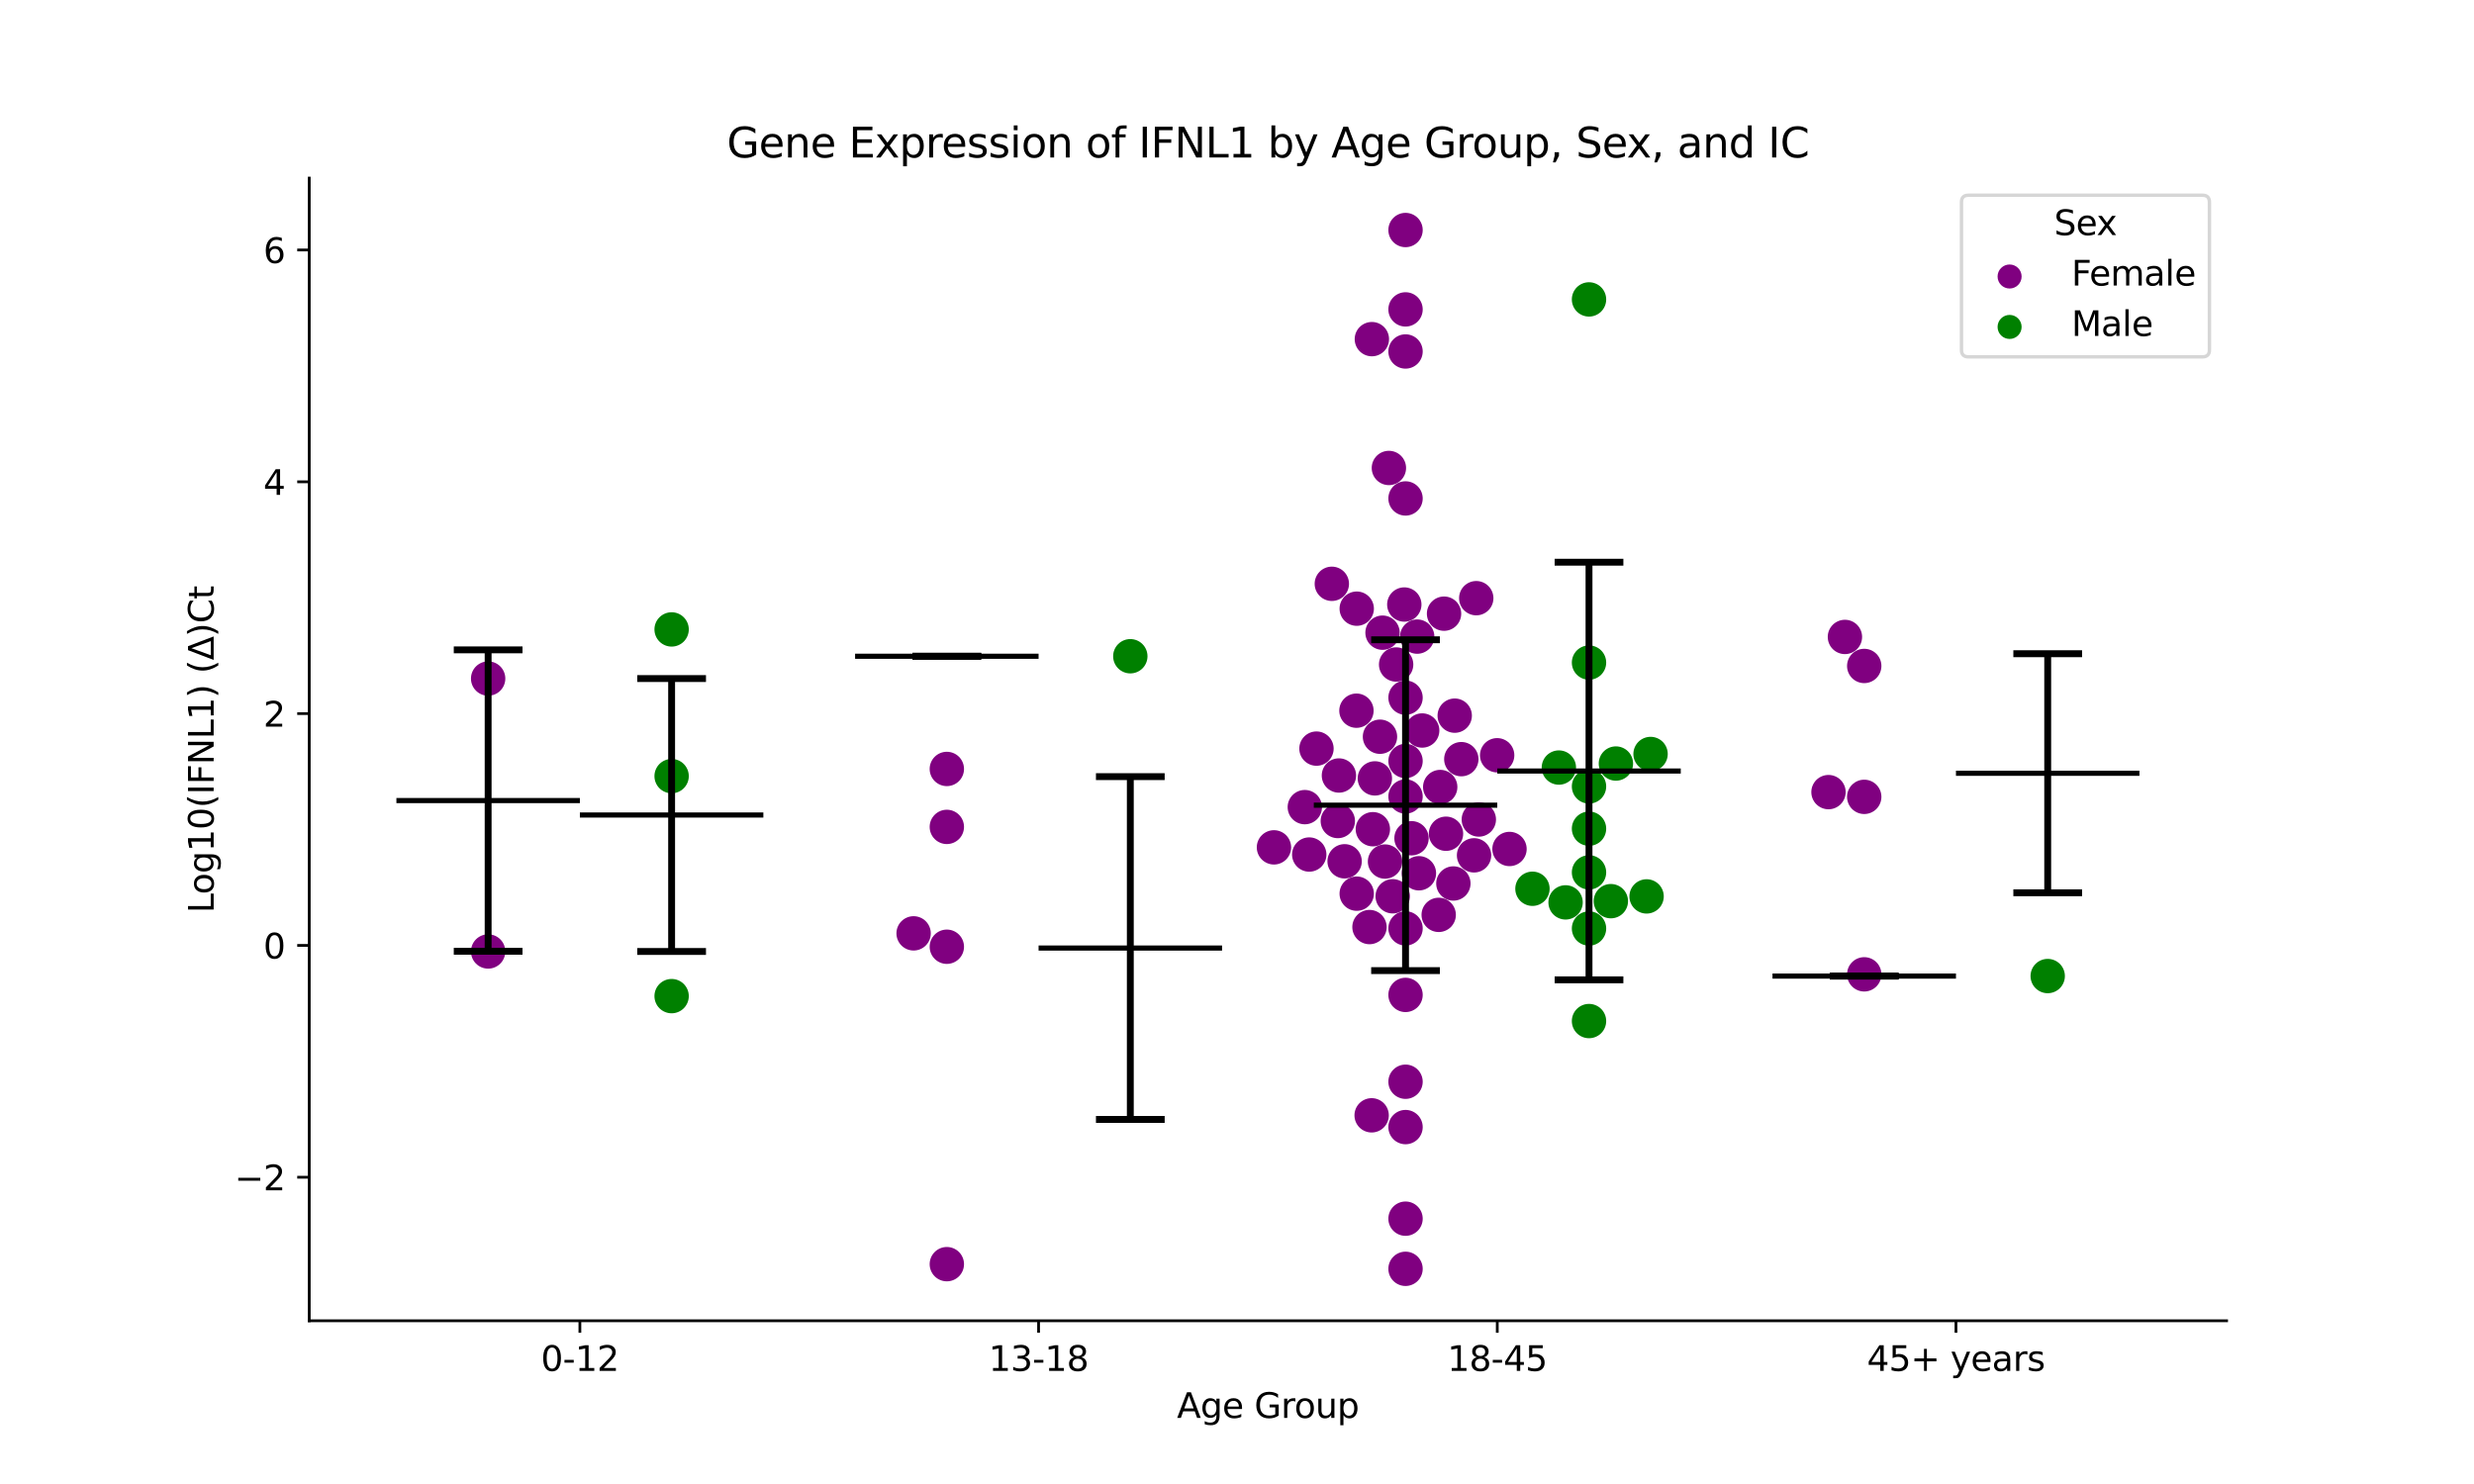 <?xml version="1.0" encoding="utf-8" standalone="no"?>
<!DOCTYPE svg PUBLIC "-//W3C//DTD SVG 1.1//EN"
  "http://www.w3.org/Graphics/SVG/1.1/DTD/svg11.dtd">
<svg xmlns:xlink="http://www.w3.org/1999/xlink" width="720pt" height="432pt" viewBox="0 0 720 432" xmlns="http://www.w3.org/2000/svg" version="1.1">
 <defs>
  <style type="text/css">*{stroke-linejoin: round; stroke-linecap: butt}</style>
 </defs>
 <g id="figure_1">
  <g id="patch_1">
   <path d="M 0 432 
L 720 432 
L 720 0 
L 0 0 
z
" style="fill: #ffffff"/>
  </g>
  <g id="axes_1">
   <g id="patch_2">
    <path d="M 90 384.48 
L 648 384.48 
L 648 51.84 
L 90 51.84 
z
" style="fill: #ffffff"/>
   </g>
   <g id="PathCollection_1">
    <defs>
     <path id="C0_0_29567d4dd5" d="M 0 5 
C 1.326 5 2.598 4.473 3.536 3.536 
C 4.473 2.598 5 1.326 5 -0 
C 5 -1.326 4.473 -2.598 3.536 -3.536 
C 2.598 -4.473 1.326 -5 0 -5 
C -1.326 -5 -2.598 -4.473 -3.536 -3.536 
C -4.473 -2.598 -5 -1.326 -5 0 
C -5 1.326 -4.473 2.598 -3.536 3.536 
C -2.598 4.473 -1.326 5 0 5 
z
"/>
    </defs>
    <g clip-path="url(#p72c7033608)">
     <use xlink:href="#C0_0_29567d4dd5" x="142.062" y="197.53" style="fill: #800080"/>
    </g>
    <g clip-path="url(#p72c7033608)">
     <use xlink:href="#C0_0_29567d4dd5" x="142.062" y="276.979" style="fill: #800080"/>
    </g>
   </g>
   <g id="PathCollection_2">
    <defs>
     <path id="C1_0_51bdeca434" d="M 0 5 
C 1.326 5 2.598 4.473 3.536 3.536 
C 4.473 2.598 5 1.326 5 -0 
C 5 -1.326 4.473 -2.598 3.536 -3.536 
C 2.598 -4.473 1.326 -5 0 -5 
C -1.326 -5 -2.598 -4.473 -3.536 -3.536 
C -4.473 -2.598 -5 -1.326 -5 0 
C -5 1.326 -4.473 2.598 -3.536 3.536 
C -2.598 4.473 -1.326 5 0 5 
z
"/>
    </defs>
    <g clip-path="url(#p72c7033608)">
     <use xlink:href="#C1_0_51bdeca434" x="195.459" y="225.934" style="fill: #008000"/>
    </g>
    <g clip-path="url(#p72c7033608)">
     <use xlink:href="#C1_0_51bdeca434" x="195.459" y="183.229" style="fill: #008000"/>
    </g>
    <g clip-path="url(#p72c7033608)">
     <use xlink:href="#C1_0_51bdeca434" x="195.459" y="289.977" style="fill: #008000"/>
    </g>
   </g>
   <g id="PathCollection_3">
    <defs>
     <path id="C2_0_553e5c7ba0" d="M 0 5 
C 1.326 5 2.598 4.473 3.536 3.536 
C 4.473 2.598 5 1.326 5 -0 
C 5 -1.326 4.473 -2.598 3.536 -3.536 
C 2.598 -4.473 1.326 -5 0 -5 
C -1.326 -5 -2.598 -4.473 -3.536 -3.536 
C -4.473 -2.598 -5 -1.326 -5 0 
C -5 1.326 -4.473 2.598 -3.536 3.536 
C -2.598 4.473 -1.326 5 0 5 
z
"/>
    </defs>
    <g clip-path="url(#p72c7033608)">
     <use xlink:href="#C2_0_553e5c7ba0" x="275.555" y="240.715" style="fill: #800080"/>
    </g>
    <g clip-path="url(#p72c7033608)">
     <use xlink:href="#C2_0_553e5c7ba0" x="275.555" y="368.004" style="fill: #800080"/>
    </g>
    <g clip-path="url(#p72c7033608)">
     <use xlink:href="#C2_0_553e5c7ba0" x="275.555" y="275.601" style="fill: #800080"/>
    </g>
    <g clip-path="url(#p72c7033608)">
     <use xlink:href="#C2_0_553e5c7ba0" x="265.885" y="271.705" style="fill: #800080"/>
    </g>
    <g clip-path="url(#p72c7033608)">
     <use xlink:href="#C2_0_553e5c7ba0" x="275.555" y="223.845" style="fill: #800080"/>
    </g>
   </g>
   <g id="PathCollection_4">
    <defs>
     <path id="mddfa5a70d3" d="M 0 5 
C 1.326 5 2.598 4.473 3.536 3.536 
C 4.473 2.598 5 1.326 5 0 
C 5 -1.326 4.473 -2.598 3.536 -3.536 
C 2.598 -4.473 1.326 -5 0 -5 
C -1.326 -5 -2.598 -4.473 -3.536 -3.536 
C -4.473 -2.598 -5 -1.326 -5 0 
C -5 1.326 -4.473 2.598 -3.536 3.536 
C -2.598 4.473 -1.326 5 0 5 
z
"/>
    </defs>
    <g clip-path="url(#p72c7033608)">
     <use xlink:href="#mddfa5a70d3" x="328.952" y="191.035" style="fill: #008000"/>
    </g>
   </g>
   <g id="PathCollection_5">
    <defs>
     <path id="C3_0_8490e4aefd" d="M 0 5 
C 1.326 5 2.598 4.473 3.536 3.536 
C 4.473 2.598 5 1.326 5 -0 
C 5 -1.326 4.473 -2.598 3.536 -3.536 
C 2.598 -4.473 1.326 -5 0 -5 
C -1.326 -5 -2.598 -4.473 -3.536 -3.536 
C -4.473 -2.598 -5 -1.326 -5 0 
C -5 1.326 -4.473 2.598 -3.536 3.536 
C -2.598 4.473 -1.326 5 0 5 
z
"/>
    </defs>
    <g clip-path="url(#p72c7033608)">
     <use xlink:href="#C3_0_8490e4aefd" x="387.598" y="169.949" style="fill: #800080"/>
    </g>
    <g clip-path="url(#p72c7033608)">
     <use xlink:href="#C3_0_8490e4aefd" x="410.789" y="244.018" style="fill: #800080"/>
    </g>
    <g clip-path="url(#p72c7033608)">
     <use xlink:href="#C3_0_8490e4aefd" x="401.611" y="214.465" style="fill: #800080"/>
    </g>
    <g clip-path="url(#p72c7033608)">
     <use xlink:href="#C3_0_8490e4aefd" x="412.44" y="185.321" style="fill: #800080"/>
    </g>
    <g clip-path="url(#p72c7033608)">
     <use xlink:href="#C3_0_8490e4aefd" x="406.31" y="193.439" style="fill: #800080"/>
    </g>
    <g clip-path="url(#p72c7033608)">
     <use xlink:href="#C3_0_8490e4aefd" x="370.756" y="246.67" style="fill: #800080"/>
    </g>
    <g clip-path="url(#p72c7033608)">
     <use xlink:href="#C3_0_8490e4aefd" x="379.736" y="234.959" style="fill: #800080"/>
    </g>
    <g clip-path="url(#p72c7033608)">
     <use xlink:href="#C3_0_8490e4aefd" x="430.378" y="238.565" style="fill: #800080"/>
    </g>
    <g clip-path="url(#p72c7033608)">
     <use xlink:href="#C3_0_8490e4aefd" x="419.139" y="229.105" style="fill: #800080"/>
    </g>
    <g clip-path="url(#p72c7033608)">
     <use xlink:href="#C3_0_8490e4aefd" x="394.761" y="206.886" style="fill: #800080"/>
    </g>
    <g clip-path="url(#p72c7033608)">
     <use xlink:href="#C3_0_8490e4aefd" x="409.048" y="66.96" style="fill: #800080"/>
    </g>
    <g clip-path="url(#p72c7033608)">
     <use xlink:href="#C3_0_8490e4aefd" x="400.124" y="226.596" style="fill: #800080"/>
    </g>
    <g clip-path="url(#p72c7033608)">
     <use xlink:href="#C3_0_8490e4aefd" x="420.821" y="242.707" style="fill: #800080"/>
    </g>
    <g clip-path="url(#p72c7033608)">
     <use xlink:href="#C3_0_8490e4aefd" x="423.362" y="208.33" style="fill: #800080"/>
    </g>
    <g clip-path="url(#p72c7033608)">
     <use xlink:href="#C3_0_8490e4aefd" x="404.205" y="136.228" style="fill: #800080"/>
    </g>
    <g clip-path="url(#p72c7033608)">
     <use xlink:href="#C3_0_8490e4aefd" x="409.048" y="314.899" style="fill: #800080"/>
    </g>
    <g clip-path="url(#p72c7033608)">
     <use xlink:href="#C3_0_8490e4aefd" x="398.556" y="269.873" style="fill: #800080"/>
    </g>
    <g clip-path="url(#p72c7033608)">
     <use xlink:href="#C3_0_8490e4aefd" x="409.048" y="90.067" style="fill: #800080"/>
    </g>
    <g clip-path="url(#p72c7033608)">
     <use xlink:href="#C3_0_8490e4aefd" x="408.688" y="175.981" style="fill: #800080"/>
    </g>
    <g clip-path="url(#p72c7033608)">
     <use xlink:href="#C3_0_8490e4aefd" x="389.339" y="239.003" style="fill: #800080"/>
    </g>
    <g clip-path="url(#p72c7033608)">
     <use xlink:href="#C3_0_8490e4aefd" x="409.048" y="328.101" style="fill: #800080"/>
    </g>
    <g clip-path="url(#p72c7033608)">
     <use xlink:href="#C3_0_8490e4aefd" x="402.353" y="184.177" style="fill: #800080"/>
    </g>
    <g clip-path="url(#p72c7033608)">
     <use xlink:href="#C3_0_8490e4aefd" x="409.048" y="203.094" style="fill: #800080"/>
    </g>
    <g clip-path="url(#p72c7033608)">
     <use xlink:href="#C3_0_8490e4aefd" x="429.628" y="174.133" style="fill: #800080"/>
    </g>
    <g clip-path="url(#p72c7033608)">
     <use xlink:href="#C3_0_8490e4aefd" x="409.048" y="102.317" style="fill: #800080"/>
    </g>
    <g clip-path="url(#p72c7033608)">
     <use xlink:href="#C3_0_8490e4aefd" x="409.048" y="369.36" style="fill: #800080"/>
    </g>
    <g clip-path="url(#p72c7033608)">
     <use xlink:href="#C3_0_8490e4aefd" x="420.256" y="178.642" style="fill: #800080"/>
    </g>
    <g clip-path="url(#p72c7033608)">
     <use xlink:href="#C3_0_8490e4aefd" x="409.048" y="354.763" style="fill: #800080"/>
    </g>
    <g clip-path="url(#p72c7033608)">
     <use xlink:href="#C3_0_8490e4aefd" x="399.249" y="98.725" style="fill: #800080"/>
    </g>
    <g clip-path="url(#p72c7033608)">
     <use xlink:href="#C3_0_8490e4aefd" x="435.712" y="219.86" style="fill: #800080"/>
    </g>
    <g clip-path="url(#p72c7033608)">
     <use xlink:href="#C3_0_8490e4aefd" x="409.048" y="221.524" style="fill: #800080"/>
    </g>
    <g clip-path="url(#p72c7033608)">
     <use xlink:href="#C3_0_8490e4aefd" x="405.31" y="260.912" style="fill: #800080"/>
    </g>
    <g clip-path="url(#p72c7033608)">
     <use xlink:href="#C3_0_8490e4aefd" x="381.024" y="248.76" style="fill: #800080"/>
    </g>
    <g clip-path="url(#p72c7033608)">
     <use xlink:href="#C3_0_8490e4aefd" x="425.28" y="220.993" style="fill: #800080"/>
    </g>
    <g clip-path="url(#p72c7033608)">
     <use xlink:href="#C3_0_8490e4aefd" x="394.845" y="177.186" style="fill: #800080"/>
    </g>
    <g clip-path="url(#p72c7033608)">
     <use xlink:href="#C3_0_8490e4aefd" x="422.97" y="257.187" style="fill: #800080"/>
    </g>
    <g clip-path="url(#p72c7033608)">
     <use xlink:href="#C3_0_8490e4aefd" x="399.537" y="241.387" style="fill: #800080"/>
    </g>
    <g clip-path="url(#p72c7033608)">
     <use xlink:href="#C3_0_8490e4aefd" x="409.048" y="145.101" style="fill: #800080"/>
    </g>
    <g clip-path="url(#p72c7033608)">
     <use xlink:href="#C3_0_8490e4aefd" x="383.129" y="217.924" style="fill: #800080"/>
    </g>
    <g clip-path="url(#p72c7033608)">
     <use xlink:href="#C3_0_8490e4aefd" x="409.048" y="270.257" style="fill: #800080"/>
    </g>
    <g clip-path="url(#p72c7033608)">
     <use xlink:href="#C3_0_8490e4aefd" x="409.048" y="289.623" style="fill: #800080"/>
    </g>
    <g clip-path="url(#p72c7033608)">
     <use xlink:href="#C3_0_8490e4aefd" x="394.841" y="260.149" style="fill: #800080"/>
    </g>
    <g clip-path="url(#p72c7033608)">
     <use xlink:href="#C3_0_8490e4aefd" x="409.048" y="231.866" style="fill: #800080"/>
    </g>
    <g clip-path="url(#p72c7033608)">
     <use xlink:href="#C3_0_8490e4aefd" x="439.306" y="247.142" style="fill: #800080"/>
    </g>
    <g clip-path="url(#p72c7033608)">
     <use xlink:href="#C3_0_8490e4aefd" x="413.894" y="212.653" style="fill: #800080"/>
    </g>
    <g clip-path="url(#p72c7033608)">
     <use xlink:href="#C3_0_8490e4aefd" x="389.662" y="225.753" style="fill: #800080"/>
    </g>
    <g clip-path="url(#p72c7033608)">
     <use xlink:href="#C3_0_8490e4aefd" x="403.075" y="250.802" style="fill: #800080"/>
    </g>
    <g clip-path="url(#p72c7033608)">
     <use xlink:href="#C3_0_8490e4aefd" x="399.183" y="324.676" style="fill: #800080"/>
    </g>
    <g clip-path="url(#p72c7033608)">
     <use xlink:href="#C3_0_8490e4aefd" x="391.318" y="250.728" style="fill: #800080"/>
    </g>
    <g clip-path="url(#p72c7033608)">
     <use xlink:href="#C3_0_8490e4aefd" x="428.987" y="248.992" style="fill: #800080"/>
    </g>
    <g clip-path="url(#p72c7033608)">
     <use xlink:href="#C3_0_8490e4aefd" x="412.945" y="254.212" style="fill: #800080"/>
    </g>
    <g clip-path="url(#p72c7033608)">
     <use xlink:href="#C3_0_8490e4aefd" x="418.701" y="266.323" style="fill: #800080"/>
    </g>
   </g>
   <g id="PathCollection_6">
    <defs>
     <path id="C4_0_1b82e4ac71" d="M 0 5 
C 1.326 5 2.598 4.473 3.536 3.536 
C 4.473 2.598 5 1.326 5 -0 
C 5 -1.326 4.473 -2.598 3.536 -3.536 
C 2.598 -4.473 1.326 -5 0 -5 
C -1.326 -5 -2.598 -4.473 -3.536 -3.536 
C -4.473 -2.598 -5 -1.326 -5 0 
C -5 1.326 -4.473 2.598 -3.536 3.536 
C -2.598 4.473 -1.326 5 0 5 
z
"/>
    </defs>
    <g clip-path="url(#p72c7033608)">
     <use xlink:href="#C4_0_1b82e4ac71" x="462.445" y="87.161" style="fill: #008000"/>
    </g>
    <g clip-path="url(#p72c7033608)">
     <use xlink:href="#C4_0_1b82e4ac71" x="462.445" y="192.88" style="fill: #008000"/>
    </g>
    <g clip-path="url(#p72c7033608)">
     <use xlink:href="#C4_0_1b82e4ac71" x="455.623" y="262.688" style="fill: #008000"/>
    </g>
    <g clip-path="url(#p72c7033608)">
     <use xlink:href="#C4_0_1b82e4ac71" x="480.359" y="219.488" style="fill: #008000"/>
    </g>
    <g clip-path="url(#p72c7033608)">
     <use xlink:href="#C4_0_1b82e4ac71" x="462.445" y="228.935" style="fill: #008000"/>
    </g>
    <g clip-path="url(#p72c7033608)">
     <use xlink:href="#C4_0_1b82e4ac71" x="462.445" y="253.95" style="fill: #008000"/>
    </g>
    <g clip-path="url(#p72c7033608)">
     <use xlink:href="#C4_0_1b82e4ac71" x="462.445" y="270.29" style="fill: #008000"/>
    </g>
    <g clip-path="url(#p72c7033608)">
     <use xlink:href="#C4_0_1b82e4ac71" x="468.804" y="262.333" style="fill: #008000"/>
    </g>
    <g clip-path="url(#p72c7033608)">
     <use xlink:href="#C4_0_1b82e4ac71" x="453.673" y="223.439" style="fill: #008000"/>
    </g>
    <g clip-path="url(#p72c7033608)">
     <use xlink:href="#C4_0_1b82e4ac71" x="462.445" y="241.233" style="fill: #008000"/>
    </g>
    <g clip-path="url(#p72c7033608)">
     <use xlink:href="#C4_0_1b82e4ac71" x="470.274" y="222.271" style="fill: #008000"/>
    </g>
    <g clip-path="url(#p72c7033608)">
     <use xlink:href="#C4_0_1b82e4ac71" x="462.445" y="297.236" style="fill: #008000"/>
    </g>
    <g clip-path="url(#p72c7033608)">
     <use xlink:href="#C4_0_1b82e4ac71" x="445.985" y="258.722" style="fill: #008000"/>
    </g>
    <g clip-path="url(#p72c7033608)">
     <use xlink:href="#C4_0_1b82e4ac71" x="479.203" y="260.949" style="fill: #008000"/>
    </g>
   </g>
   <g id="PathCollection_7">
    <defs>
     <path id="C5_0_c8e9adc7b3" d="M 0 5 
C 1.326 5 2.598 4.473 3.536 3.536 
C 4.473 2.598 5 1.326 5 -0 
C 5 -1.326 4.473 -2.598 3.536 -3.536 
C 2.598 -4.473 1.326 -5 0 -5 
C -1.326 -5 -2.598 -4.473 -3.536 -3.536 
C -4.473 -2.598 -5 -1.326 -5 0 
C -5 1.326 -4.473 2.598 -3.536 3.536 
C -2.598 4.473 -1.326 5 0 5 
z
"/>
    </defs>
    <g clip-path="url(#p72c7033608)">
     <use xlink:href="#C5_0_c8e9adc7b3" x="542.541" y="193.865" style="fill: #800080"/>
    </g>
    <g clip-path="url(#p72c7033608)">
     <use xlink:href="#C5_0_c8e9adc7b3" x="542.541" y="283.634" style="fill: #800080"/>
    </g>
    <g clip-path="url(#p72c7033608)">
     <use xlink:href="#C5_0_c8e9adc7b3" x="536.922" y="185.417" style="fill: #800080"/>
    </g>
    <g clip-path="url(#p72c7033608)">
     <use xlink:href="#C5_0_c8e9adc7b3" x="542.541" y="231.969" style="fill: #800080"/>
    </g>
    <g clip-path="url(#p72c7033608)">
     <use xlink:href="#C5_0_c8e9adc7b3" x="532.141" y="230.588" style="fill: #800080"/>
    </g>
   </g>
   <g id="PathCollection_8">
    <g clip-path="url(#p72c7033608)">
     <use xlink:href="#mddfa5a70d3" x="595.938" y="284.134" style="fill: #008000"/>
    </g>
   </g>
   <g id="PathCollection_9"/>
   <g id="PathCollection_10"/>
   <g id="matplotlib.axis_1">
    <g id="xtick_1">
     <g id="line2d_1">
      <defs>
       <path id="m39a29fb390" d="M 0 0 
L 0 3.5 
" style="stroke: #000000; stroke-width: 0.8"/>
      </defs>
      <g>
       <use xlink:href="#m39a29fb390" x="168.761" y="384.48" style="stroke: #000000; stroke-width: 0.8"/>
      </g>
     </g>
     <g id="text_1">
      <!-- 0-12 -->
      <g transform="translate(157.413 399.078) scale(0.1 -0.1)">
       <defs>
        <path id="DejaVuSans-30" d="M 2034 4250 
Q 1547 4250 1301 3770 
Q 1056 3291 1056 2328 
Q 1056 1369 1301 889 
Q 1547 409 2034 409 
Q 2525 409 2770 889 
Q 3016 1369 3016 2328 
Q 3016 3291 2770 3770 
Q 2525 4250 2034 4250 
z
M 2034 4750 
Q 2819 4750 3233 4129 
Q 3647 3509 3647 2328 
Q 3647 1150 3233 529 
Q 2819 -91 2034 -91 
Q 1250 -91 836 529 
Q 422 1150 422 2328 
Q 422 3509 836 4129 
Q 1250 4750 2034 4750 
z
" transform="scale(0.016)"/>
        <path id="DejaVuSans-2d" d="M 313 2009 
L 1997 2009 
L 1997 1497 
L 313 1497 
L 313 2009 
z
" transform="scale(0.016)"/>
        <path id="DejaVuSans-31" d="M 794 531 
L 1825 531 
L 1825 4091 
L 703 3866 
L 703 4441 
L 1819 4666 
L 2450 4666 
L 2450 531 
L 3481 531 
L 3481 0 
L 794 0 
L 794 531 
z
" transform="scale(0.016)"/>
        <path id="DejaVuSans-32" d="M 1228 531 
L 3431 531 
L 3431 0 
L 469 0 
L 469 531 
Q 828 903 1448 1529 
Q 2069 2156 2228 2338 
Q 2531 2678 2651 2914 
Q 2772 3150 2772 3378 
Q 2772 3750 2511 3984 
Q 2250 4219 1831 4219 
Q 1534 4219 1204 4116 
Q 875 4013 500 3803 
L 500 4441 
Q 881 4594 1212 4672 
Q 1544 4750 1819 4750 
Q 2544 4750 2975 4387 
Q 3406 4025 3406 3419 
Q 3406 3131 3298 2873 
Q 3191 2616 2906 2266 
Q 2828 2175 2409 1742 
Q 1991 1309 1228 531 
z
" transform="scale(0.016)"/>
       </defs>
       <use xlink:href="#DejaVuSans-30"/>
       <use xlink:href="#DejaVuSans-2d" x="63.623"/>
       <use xlink:href="#DejaVuSans-31" x="99.707"/>
       <use xlink:href="#DejaVuSans-32" x="163.33"/>
      </g>
     </g>
    </g>
    <g id="xtick_2">
     <g id="line2d_2">
      <g>
       <use xlink:href="#m39a29fb390" x="302.254" y="384.48" style="stroke: #000000; stroke-width: 0.8"/>
      </g>
     </g>
     <g id="text_2">
      <!-- 13-18 -->
      <g transform="translate(287.725 399.078) scale(0.1 -0.1)">
       <defs>
        <path id="DejaVuSans-33" d="M 2597 2516 
Q 3050 2419 3304 2112 
Q 3559 1806 3559 1356 
Q 3559 666 3084 287 
Q 2609 -91 1734 -91 
Q 1441 -91 1130 -33 
Q 819 25 488 141 
L 488 750 
Q 750 597 1062 519 
Q 1375 441 1716 441 
Q 2309 441 2620 675 
Q 2931 909 2931 1356 
Q 2931 1769 2642 2001 
Q 2353 2234 1838 2234 
L 1294 2234 
L 1294 2753 
L 1863 2753 
Q 2328 2753 2575 2939 
Q 2822 3125 2822 3475 
Q 2822 3834 2567 4026 
Q 2313 4219 1838 4219 
Q 1578 4219 1281 4162 
Q 984 4106 628 3988 
L 628 4550 
Q 988 4650 1302 4700 
Q 1616 4750 1894 4750 
Q 2613 4750 3031 4423 
Q 3450 4097 3450 3541 
Q 3450 3153 3228 2886 
Q 3006 2619 2597 2516 
z
" transform="scale(0.016)"/>
        <path id="DejaVuSans-38" d="M 2034 2216 
Q 1584 2216 1326 1975 
Q 1069 1734 1069 1313 
Q 1069 891 1326 650 
Q 1584 409 2034 409 
Q 2484 409 2743 651 
Q 3003 894 3003 1313 
Q 3003 1734 2745 1975 
Q 2488 2216 2034 2216 
z
M 1403 2484 
Q 997 2584 770 2862 
Q 544 3141 544 3541 
Q 544 4100 942 4425 
Q 1341 4750 2034 4750 
Q 2731 4750 3128 4425 
Q 3525 4100 3525 3541 
Q 3525 3141 3298 2862 
Q 3072 2584 2669 2484 
Q 3125 2378 3379 2068 
Q 3634 1759 3634 1313 
Q 3634 634 3220 271 
Q 2806 -91 2034 -91 
Q 1263 -91 848 271 
Q 434 634 434 1313 
Q 434 1759 690 2068 
Q 947 2378 1403 2484 
z
M 1172 3481 
Q 1172 3119 1398 2916 
Q 1625 2713 2034 2713 
Q 2441 2713 2670 2916 
Q 2900 3119 2900 3481 
Q 2900 3844 2670 4047 
Q 2441 4250 2034 4250 
Q 1625 4250 1398 4047 
Q 1172 3844 1172 3481 
z
" transform="scale(0.016)"/>
       </defs>
       <use xlink:href="#DejaVuSans-31"/>
       <use xlink:href="#DejaVuSans-33" x="63.623"/>
       <use xlink:href="#DejaVuSans-2d" x="127.246"/>
       <use xlink:href="#DejaVuSans-31" x="163.33"/>
       <use xlink:href="#DejaVuSans-38" x="226.953"/>
      </g>
     </g>
    </g>
    <g id="xtick_3">
     <g id="line2d_3">
      <g>
       <use xlink:href="#m39a29fb390" x="435.746" y="384.48" style="stroke: #000000; stroke-width: 0.8"/>
      </g>
     </g>
     <g id="text_3">
      <!-- 18-45 -->
      <g transform="translate(421.218 399.078) scale(0.1 -0.1)">
       <defs>
        <path id="DejaVuSans-34" d="M 2419 4116 
L 825 1625 
L 2419 1625 
L 2419 4116 
z
M 2253 4666 
L 3047 4666 
L 3047 1625 
L 3713 1625 
L 3713 1100 
L 3047 1100 
L 3047 0 
L 2419 0 
L 2419 1100 
L 313 1100 
L 313 1709 
L 2253 4666 
z
" transform="scale(0.016)"/>
        <path id="DejaVuSans-35" d="M 691 4666 
L 3169 4666 
L 3169 4134 
L 1269 4134 
L 1269 2991 
Q 1406 3038 1543 3061 
Q 1681 3084 1819 3084 
Q 2600 3084 3056 2656 
Q 3513 2228 3513 1497 
Q 3513 744 3044 326 
Q 2575 -91 1722 -91 
Q 1428 -91 1123 -41 
Q 819 9 494 109 
L 494 744 
Q 775 591 1075 516 
Q 1375 441 1709 441 
Q 2250 441 2565 725 
Q 2881 1009 2881 1497 
Q 2881 1984 2565 2268 
Q 2250 2553 1709 2553 
Q 1456 2553 1204 2497 
Q 953 2441 691 2322 
L 691 4666 
z
" transform="scale(0.016)"/>
       </defs>
       <use xlink:href="#DejaVuSans-31"/>
       <use xlink:href="#DejaVuSans-38" x="63.623"/>
       <use xlink:href="#DejaVuSans-2d" x="127.246"/>
       <use xlink:href="#DejaVuSans-34" x="163.33"/>
       <use xlink:href="#DejaVuSans-35" x="226.953"/>
      </g>
     </g>
    </g>
    <g id="xtick_4">
     <g id="line2d_4">
      <g>
       <use xlink:href="#m39a29fb390" x="569.239" y="384.48" style="stroke: #000000; stroke-width: 0.8"/>
      </g>
     </g>
     <g id="text_4">
      <!-- 45+ years -->
      <g transform="translate(543.338 399.078) scale(0.1 -0.1)">
       <defs>
        <path id="DejaVuSans-2b" d="M 2944 4013 
L 2944 2272 
L 4684 2272 
L 4684 1741 
L 2944 1741 
L 2944 0 
L 2419 0 
L 2419 1741 
L 678 1741 
L 678 2272 
L 2419 2272 
L 2419 4013 
L 2944 4013 
z
" transform="scale(0.016)"/>
        <path id="DejaVuSans-20" transform="scale(0.016)"/>
        <path id="DejaVuSans-79" d="M 2059 -325 
Q 1816 -950 1584 -1140 
Q 1353 -1331 966 -1331 
L 506 -1331 
L 506 -850 
L 844 -850 
Q 1081 -850 1212 -737 
Q 1344 -625 1503 -206 
L 1606 56 
L 191 3500 
L 800 3500 
L 1894 763 
L 2988 3500 
L 3597 3500 
L 2059 -325 
z
" transform="scale(0.016)"/>
        <path id="DejaVuSans-65" d="M 3597 1894 
L 3597 1613 
L 953 1613 
Q 991 1019 1311 708 
Q 1631 397 2203 397 
Q 2534 397 2845 478 
Q 3156 559 3463 722 
L 3463 178 
Q 3153 47 2828 -22 
Q 2503 -91 2169 -91 
Q 1331 -91 842 396 
Q 353 884 353 1716 
Q 353 2575 817 3079 
Q 1281 3584 2069 3584 
Q 2775 3584 3186 3129 
Q 3597 2675 3597 1894 
z
M 3022 2063 
Q 3016 2534 2758 2815 
Q 2500 3097 2075 3097 
Q 1594 3097 1305 2825 
Q 1016 2553 972 2059 
L 3022 2063 
z
" transform="scale(0.016)"/>
        <path id="DejaVuSans-61" d="M 2194 1759 
Q 1497 1759 1228 1600 
Q 959 1441 959 1056 
Q 959 750 1161 570 
Q 1363 391 1709 391 
Q 2188 391 2477 730 
Q 2766 1069 2766 1631 
L 2766 1759 
L 2194 1759 
z
M 3341 1997 
L 3341 0 
L 2766 0 
L 2766 531 
Q 2569 213 2275 61 
Q 1981 -91 1556 -91 
Q 1019 -91 701 211 
Q 384 513 384 1019 
Q 384 1609 779 1909 
Q 1175 2209 1959 2209 
L 2766 2209 
L 2766 2266 
Q 2766 2663 2505 2880 
Q 2244 3097 1772 3097 
Q 1472 3097 1187 3025 
Q 903 2953 641 2809 
L 641 3341 
Q 956 3463 1253 3523 
Q 1550 3584 1831 3584 
Q 2591 3584 2966 3190 
Q 3341 2797 3341 1997 
z
" transform="scale(0.016)"/>
        <path id="DejaVuSans-72" d="M 2631 2963 
Q 2534 3019 2420 3045 
Q 2306 3072 2169 3072 
Q 1681 3072 1420 2755 
Q 1159 2438 1159 1844 
L 1159 0 
L 581 0 
L 581 3500 
L 1159 3500 
L 1159 2956 
Q 1341 3275 1631 3429 
Q 1922 3584 2338 3584 
Q 2397 3584 2469 3576 
Q 2541 3569 2628 3553 
L 2631 2963 
z
" transform="scale(0.016)"/>
        <path id="DejaVuSans-73" d="M 2834 3397 
L 2834 2853 
Q 2591 2978 2328 3040 
Q 2066 3103 1784 3103 
Q 1356 3103 1142 2972 
Q 928 2841 928 2578 
Q 928 2378 1081 2264 
Q 1234 2150 1697 2047 
L 1894 2003 
Q 2506 1872 2764 1633 
Q 3022 1394 3022 966 
Q 3022 478 2636 193 
Q 2250 -91 1575 -91 
Q 1294 -91 989 -36 
Q 684 19 347 128 
L 347 722 
Q 666 556 975 473 
Q 1284 391 1588 391 
Q 1994 391 2212 530 
Q 2431 669 2431 922 
Q 2431 1156 2273 1281 
Q 2116 1406 1581 1522 
L 1381 1569 
Q 847 1681 609 1914 
Q 372 2147 372 2553 
Q 372 3047 722 3315 
Q 1072 3584 1716 3584 
Q 2034 3584 2315 3537 
Q 2597 3491 2834 3397 
z
" transform="scale(0.016)"/>
       </defs>
       <use xlink:href="#DejaVuSans-34"/>
       <use xlink:href="#DejaVuSans-35" x="63.623"/>
       <use xlink:href="#DejaVuSans-2b" x="127.246"/>
       <use xlink:href="#DejaVuSans-20" x="211.035"/>
       <use xlink:href="#DejaVuSans-79" x="242.822"/>
       <use xlink:href="#DejaVuSans-65" x="302.002"/>
       <use xlink:href="#DejaVuSans-61" x="363.525"/>
       <use xlink:href="#DejaVuSans-72" x="424.805"/>
       <use xlink:href="#DejaVuSans-73" x="465.918"/>
      </g>
     </g>
    </g>
    <g id="text_5">
     <!-- Age Group -->
     <g transform="translate(342.52 412.757) scale(0.1 -0.1)">
      <defs>
       <path id="DejaVuSans-41" d="M 2188 4044 
L 1331 1722 
L 3047 1722 
L 2188 4044 
z
M 1831 4666 
L 2547 4666 
L 4325 0 
L 3669 0 
L 3244 1197 
L 1141 1197 
L 716 0 
L 50 0 
L 1831 4666 
z
" transform="scale(0.016)"/>
       <path id="DejaVuSans-67" d="M 2906 1791 
Q 2906 2416 2648 2759 
Q 2391 3103 1925 3103 
Q 1463 3103 1205 2759 
Q 947 2416 947 1791 
Q 947 1169 1205 825 
Q 1463 481 1925 481 
Q 2391 481 2648 825 
Q 2906 1169 2906 1791 
z
M 3481 434 
Q 3481 -459 3084 -895 
Q 2688 -1331 1869 -1331 
Q 1566 -1331 1297 -1286 
Q 1028 -1241 775 -1147 
L 775 -588 
Q 1028 -725 1275 -790 
Q 1522 -856 1778 -856 
Q 2344 -856 2625 -561 
Q 2906 -266 2906 331 
L 2906 616 
Q 2728 306 2450 153 
Q 2172 0 1784 0 
Q 1141 0 747 490 
Q 353 981 353 1791 
Q 353 2603 747 3093 
Q 1141 3584 1784 3584 
Q 2172 3584 2450 3431 
Q 2728 3278 2906 2969 
L 2906 3500 
L 3481 3500 
L 3481 434 
z
" transform="scale(0.016)"/>
       <path id="DejaVuSans-47" d="M 3809 666 
L 3809 1919 
L 2778 1919 
L 2778 2438 
L 4434 2438 
L 4434 434 
Q 4069 175 3628 42 
Q 3188 -91 2688 -91 
Q 1594 -91 976 548 
Q 359 1188 359 2328 
Q 359 3472 976 4111 
Q 1594 4750 2688 4750 
Q 3144 4750 3555 4637 
Q 3966 4525 4313 4306 
L 4313 3634 
Q 3963 3931 3569 4081 
Q 3175 4231 2741 4231 
Q 1884 4231 1454 3753 
Q 1025 3275 1025 2328 
Q 1025 1384 1454 906 
Q 1884 428 2741 428 
Q 3075 428 3337 486 
Q 3600 544 3809 666 
z
" transform="scale(0.016)"/>
       <path id="DejaVuSans-6f" d="M 1959 3097 
Q 1497 3097 1228 2736 
Q 959 2375 959 1747 
Q 959 1119 1226 758 
Q 1494 397 1959 397 
Q 2419 397 2687 759 
Q 2956 1122 2956 1747 
Q 2956 2369 2687 2733 
Q 2419 3097 1959 3097 
z
M 1959 3584 
Q 2709 3584 3137 3096 
Q 3566 2609 3566 1747 
Q 3566 888 3137 398 
Q 2709 -91 1959 -91 
Q 1206 -91 779 398 
Q 353 888 353 1747 
Q 353 2609 779 3096 
Q 1206 3584 1959 3584 
z
" transform="scale(0.016)"/>
       <path id="DejaVuSans-75" d="M 544 1381 
L 544 3500 
L 1119 3500 
L 1119 1403 
Q 1119 906 1312 657 
Q 1506 409 1894 409 
Q 2359 409 2629 706 
Q 2900 1003 2900 1516 
L 2900 3500 
L 3475 3500 
L 3475 0 
L 2900 0 
L 2900 538 
Q 2691 219 2414 64 
Q 2138 -91 1772 -91 
Q 1169 -91 856 284 
Q 544 659 544 1381 
z
M 1991 3584 
L 1991 3584 
z
" transform="scale(0.016)"/>
       <path id="DejaVuSans-70" d="M 1159 525 
L 1159 -1331 
L 581 -1331 
L 581 3500 
L 1159 3500 
L 1159 2969 
Q 1341 3281 1617 3432 
Q 1894 3584 2278 3584 
Q 2916 3584 3314 3078 
Q 3713 2572 3713 1747 
Q 3713 922 3314 415 
Q 2916 -91 2278 -91 
Q 1894 -91 1617 61 
Q 1341 213 1159 525 
z
M 3116 1747 
Q 3116 2381 2855 2742 
Q 2594 3103 2138 3103 
Q 1681 3103 1420 2742 
Q 1159 2381 1159 1747 
Q 1159 1113 1420 752 
Q 1681 391 2138 391 
Q 2594 391 2855 752 
Q 3116 1113 3116 1747 
z
" transform="scale(0.016)"/>
      </defs>
      <use xlink:href="#DejaVuSans-41"/>
      <use xlink:href="#DejaVuSans-67" x="68.408"/>
      <use xlink:href="#DejaVuSans-65" x="131.885"/>
      <use xlink:href="#DejaVuSans-20" x="193.408"/>
      <use xlink:href="#DejaVuSans-47" x="225.195"/>
      <use xlink:href="#DejaVuSans-72" x="302.686"/>
      <use xlink:href="#DejaVuSans-6f" x="341.549"/>
      <use xlink:href="#DejaVuSans-75" x="402.73"/>
      <use xlink:href="#DejaVuSans-70" x="466.109"/>
     </g>
    </g>
   </g>
   <g id="matplotlib.axis_2">
    <g id="ytick_1">
     <g id="line2d_5">
      <defs>
       <path id="m56a90d5966" d="M 0 0 
L -3.5 0 
" style="stroke: #000000; stroke-width: 0.8"/>
      </defs>
      <g>
       <use xlink:href="#m56a90d5966" x="90" y="342.7" style="stroke: #000000; stroke-width: 0.8"/>
      </g>
     </g>
     <g id="text_6">
      <!-- −2 -->
      <g transform="translate(68.258 346.499) scale(0.1 -0.1)">
       <defs>
        <path id="DejaVuSans-2212" d="M 678 2272 
L 4684 2272 
L 4684 1741 
L 678 1741 
L 678 2272 
z
" transform="scale(0.016)"/>
       </defs>
       <use xlink:href="#DejaVuSans-2212"/>
       <use xlink:href="#DejaVuSans-32" x="83.789"/>
      </g>
     </g>
    </g>
    <g id="ytick_2">
     <g id="line2d_6">
      <g>
       <use xlink:href="#m56a90d5966" x="90" y="275.216" style="stroke: #000000; stroke-width: 0.8"/>
      </g>
     </g>
     <g id="text_7">
      <!-- 0 -->
      <g transform="translate(76.638 279.016) scale(0.1 -0.1)">
       <use xlink:href="#DejaVuSans-30"/>
      </g>
     </g>
    </g>
    <g id="ytick_3">
     <g id="line2d_7">
      <g>
       <use xlink:href="#m56a90d5966" x="90" y="207.733" style="stroke: #000000; stroke-width: 0.8"/>
      </g>
     </g>
     <g id="text_8">
      <!-- 2 -->
      <g transform="translate(76.638 211.532) scale(0.1 -0.1)">
       <use xlink:href="#DejaVuSans-32"/>
      </g>
     </g>
    </g>
    <g id="ytick_4">
     <g id="line2d_8">
      <g>
       <use xlink:href="#m56a90d5966" x="90" y="140.25" style="stroke: #000000; stroke-width: 0.8"/>
      </g>
     </g>
     <g id="text_9">
      <!-- 4 -->
      <g transform="translate(76.638 144.049) scale(0.1 -0.1)">
       <use xlink:href="#DejaVuSans-34"/>
      </g>
     </g>
    </g>
    <g id="ytick_5">
     <g id="line2d_9">
      <g>
       <use xlink:href="#m56a90d5966" x="90" y="72.767" style="stroke: #000000; stroke-width: 0.8"/>
      </g>
     </g>
     <g id="text_10">
      <!-- 6 -->
      <g transform="translate(76.638 76.566) scale(0.1 -0.1)">
       <defs>
        <path id="DejaVuSans-36" d="M 2113 2584 
Q 1688 2584 1439 2293 
Q 1191 2003 1191 1497 
Q 1191 994 1439 701 
Q 1688 409 2113 409 
Q 2538 409 2786 701 
Q 3034 994 3034 1497 
Q 3034 2003 2786 2293 
Q 2538 2584 2113 2584 
z
M 3366 4563 
L 3366 3988 
Q 3128 4100 2886 4159 
Q 2644 4219 2406 4219 
Q 1781 4219 1451 3797 
Q 1122 3375 1075 2522 
Q 1259 2794 1537 2939 
Q 1816 3084 2150 3084 
Q 2853 3084 3261 2657 
Q 3669 2231 3669 1497 
Q 3669 778 3244 343 
Q 2819 -91 2113 -91 
Q 1303 -91 875 529 
Q 447 1150 447 2328 
Q 447 3434 972 4092 
Q 1497 4750 2381 4750 
Q 2619 4750 2861 4703 
Q 3103 4656 3366 4563 
z
" transform="scale(0.016)"/>
       </defs>
       <use xlink:href="#DejaVuSans-36"/>
      </g>
     </g>
    </g>
    <g id="text_11">
     <!-- Log10(IFNL1) (Δ)Ct -->
     <g transform="translate(62.178 265.777) rotate(-90) scale(0.1 -0.1)">
      <defs>
       <path id="DejaVuSans-4c" d="M 628 4666 
L 1259 4666 
L 1259 531 
L 3531 531 
L 3531 0 
L 628 0 
L 628 4666 
z
" transform="scale(0.016)"/>
       <path id="DejaVuSans-28" d="M 1984 4856 
Q 1566 4138 1362 3434 
Q 1159 2731 1159 2009 
Q 1159 1288 1364 580 
Q 1569 -128 1984 -844 
L 1484 -844 
Q 1016 -109 783 600 
Q 550 1309 550 2009 
Q 550 2706 781 3412 
Q 1013 4119 1484 4856 
L 1984 4856 
z
" transform="scale(0.016)"/>
       <path id="DejaVuSans-49" d="M 628 4666 
L 1259 4666 
L 1259 0 
L 628 0 
L 628 4666 
z
" transform="scale(0.016)"/>
       <path id="DejaVuSans-46" d="M 628 4666 
L 3309 4666 
L 3309 4134 
L 1259 4134 
L 1259 2759 
L 3109 2759 
L 3109 2228 
L 1259 2228 
L 1259 0 
L 628 0 
L 628 4666 
z
" transform="scale(0.016)"/>
       <path id="DejaVuSans-4e" d="M 628 4666 
L 1478 4666 
L 3547 763 
L 3547 4666 
L 4159 4666 
L 4159 0 
L 3309 0 
L 1241 3903 
L 1241 0 
L 628 0 
L 628 4666 
z
" transform="scale(0.016)"/>
       <path id="DejaVuSans-29" d="M 513 4856 
L 1013 4856 
Q 1481 4119 1714 3412 
Q 1947 2706 1947 2009 
Q 1947 1309 1714 600 
Q 1481 -109 1013 -844 
L 513 -844 
Q 928 -128 1133 580 
Q 1338 1288 1338 2009 
Q 1338 2731 1133 3434 
Q 928 4138 513 4856 
z
" transform="scale(0.016)"/>
       <path id="DejaVuSans-394" d="M 2188 4044 
L 906 525 
L 3472 525 
L 2188 4044 
z
M 50 0 
L 1831 4666 
L 2547 4666 
L 4325 0 
L 50 0 
z
" transform="scale(0.016)"/>
       <path id="DejaVuSans-43" d="M 4122 4306 
L 4122 3641 
Q 3803 3938 3442 4084 
Q 3081 4231 2675 4231 
Q 1875 4231 1450 3742 
Q 1025 3253 1025 2328 
Q 1025 1406 1450 917 
Q 1875 428 2675 428 
Q 3081 428 3442 575 
Q 3803 722 4122 1019 
L 4122 359 
Q 3791 134 3420 21 
Q 3050 -91 2638 -91 
Q 1578 -91 968 557 
Q 359 1206 359 2328 
Q 359 3453 968 4101 
Q 1578 4750 2638 4750 
Q 3056 4750 3426 4639 
Q 3797 4528 4122 4306 
z
" transform="scale(0.016)"/>
       <path id="DejaVuSans-74" d="M 1172 4494 
L 1172 3500 
L 2356 3500 
L 2356 3053 
L 1172 3053 
L 1172 1153 
Q 1172 725 1289 603 
Q 1406 481 1766 481 
L 2356 481 
L 2356 0 
L 1766 0 
Q 1100 0 847 248 
Q 594 497 594 1153 
L 594 3053 
L 172 3053 
L 172 3500 
L 594 3500 
L 594 4494 
L 1172 4494 
z
" transform="scale(0.016)"/>
      </defs>
      <use xlink:href="#DejaVuSans-4c"/>
      <use xlink:href="#DejaVuSans-6f" x="53.963"/>
      <use xlink:href="#DejaVuSans-67" x="115.145"/>
      <use xlink:href="#DejaVuSans-31" x="178.621"/>
      <use xlink:href="#DejaVuSans-30" x="242.244"/>
      <use xlink:href="#DejaVuSans-28" x="305.867"/>
      <use xlink:href="#DejaVuSans-49" x="344.881"/>
      <use xlink:href="#DejaVuSans-46" x="374.373"/>
      <use xlink:href="#DejaVuSans-4e" x="431.893"/>
      <use xlink:href="#DejaVuSans-4c" x="506.697"/>
      <use xlink:href="#DejaVuSans-31" x="562.41"/>
      <use xlink:href="#DejaVuSans-29" x="626.033"/>
      <use xlink:href="#DejaVuSans-20" x="665.047"/>
      <use xlink:href="#DejaVuSans-28" x="696.834"/>
      <use xlink:href="#DejaVuSans-394" x="735.848"/>
      <use xlink:href="#DejaVuSans-29" x="804.256"/>
      <use xlink:href="#DejaVuSans-43" x="843.27"/>
      <use xlink:href="#DejaVuSans-74" x="913.094"/>
     </g>
    </g>
   </g>
   <g id="LineCollection_1">
    <path d="M 142.062 276.915 
L 142.062 189.178 
" clip-path="url(#p72c7033608)" style="fill: none; stroke: #000000; stroke-width: 2"/>
   </g>
   <g id="line2d_10">
    <defs>
     <path id="m8ee375aaf0" d="M 10 0 
L -10 -0 
" style="stroke: #000000; stroke-width: 2"/>
    </defs>
    <g clip-path="url(#p72c7033608)">
     <use xlink:href="#m8ee375aaf0" x="142.062" y="276.915" style="stroke: #000000; stroke-width: 2"/>
    </g>
   </g>
   <g id="line2d_11">
    <g clip-path="url(#p72c7033608)">
     <use xlink:href="#m8ee375aaf0" x="142.062" y="189.178" style="stroke: #000000; stroke-width: 2"/>
    </g>
   </g>
   <g id="LineCollection_2">
    <path d="M 115.364 233.047 
L 168.761 233.047 
" clip-path="url(#p72c7033608)" style="fill: none; stroke: #000000; stroke-width: 1.5"/>
   </g>
   <g id="LineCollection_3">
    <path d="M 195.459 276.979 
L 195.459 197.53 
" clip-path="url(#p72c7033608)" style="fill: none; stroke: #000000; stroke-width: 2"/>
   </g>
   <g id="line2d_12">
    <g clip-path="url(#p72c7033608)">
     <use xlink:href="#m8ee375aaf0" x="195.459" y="276.979" style="stroke: #000000; stroke-width: 2"/>
    </g>
   </g>
   <g id="line2d_13">
    <g clip-path="url(#p72c7033608)">
     <use xlink:href="#m8ee375aaf0" x="195.459" y="197.53" style="stroke: #000000; stroke-width: 2"/>
    </g>
   </g>
   <g id="LineCollection_4">
    <path d="M 168.761 237.255 
L 222.158 237.255 
" clip-path="url(#p72c7033608)" style="fill: none; stroke: #000000; stroke-width: 1.5"/>
   </g>
   <g id="LineCollection_5">
    <path d="M 275.555 191.035 
L 275.555 191.035 
" clip-path="url(#p72c7033608)" style="fill: none; stroke: #000000; stroke-width: 2"/>
   </g>
   <g id="line2d_14">
    <g clip-path="url(#p72c7033608)">
     <use xlink:href="#m8ee375aaf0" x="275.555" y="191.035" style="stroke: #000000; stroke-width: 2"/>
    </g>
   </g>
   <g id="line2d_15">
    <g clip-path="url(#p72c7033608)">
     <use xlink:href="#m8ee375aaf0" x="275.555" y="191.035" style="stroke: #000000; stroke-width: 2"/>
    </g>
   </g>
   <g id="LineCollection_6">
    <path d="M 248.856 191.035 
L 302.254 191.035 
" clip-path="url(#p72c7033608)" style="fill: none; stroke: #000000; stroke-width: 1.5"/>
   </g>
   <g id="LineCollection_7">
    <path d="M 328.952 325.871 
L 328.952 226.077 
" clip-path="url(#p72c7033608)" style="fill: none; stroke: #000000; stroke-width: 2"/>
   </g>
   <g id="line2d_16">
    <g clip-path="url(#p72c7033608)">
     <use xlink:href="#m8ee375aaf0" x="328.952" y="325.871" style="stroke: #000000; stroke-width: 2"/>
    </g>
   </g>
   <g id="line2d_17">
    <g clip-path="url(#p72c7033608)">
     <use xlink:href="#m8ee375aaf0" x="328.952" y="226.077" style="stroke: #000000; stroke-width: 2"/>
    </g>
   </g>
   <g id="LineCollection_8">
    <path d="M 302.254 275.974 
L 355.651 275.974 
" clip-path="url(#p72c7033608)" style="fill: none; stroke: #000000; stroke-width: 1.5"/>
   </g>
   <g id="LineCollection_9">
    <path d="M 409.048 282.554 
L 409.048 186.243 
" clip-path="url(#p72c7033608)" style="fill: none; stroke: #000000; stroke-width: 2"/>
   </g>
   <g id="line2d_18">
    <g clip-path="url(#p72c7033608)">
     <use xlink:href="#m8ee375aaf0" x="409.048" y="282.554" style="stroke: #000000; stroke-width: 2"/>
    </g>
   </g>
   <g id="line2d_19">
    <g clip-path="url(#p72c7033608)">
     <use xlink:href="#m8ee375aaf0" x="409.048" y="186.243" style="stroke: #000000; stroke-width: 2"/>
    </g>
   </g>
   <g id="LineCollection_10">
    <path d="M 382.349 234.398 
L 435.746 234.398 
" clip-path="url(#p72c7033608)" style="fill: none; stroke: #000000; stroke-width: 1.5"/>
   </g>
   <g id="LineCollection_11">
    <path d="M 462.445 285.242 
L 462.445 163.656 
" clip-path="url(#p72c7033608)" style="fill: none; stroke: #000000; stroke-width: 2"/>
   </g>
   <g id="line2d_20">
    <g clip-path="url(#p72c7033608)">
     <use xlink:href="#m8ee375aaf0" x="462.445" y="285.242" style="stroke: #000000; stroke-width: 2"/>
    </g>
   </g>
   <g id="line2d_21">
    <g clip-path="url(#p72c7033608)">
     <use xlink:href="#m8ee375aaf0" x="462.445" y="163.656" style="stroke: #000000; stroke-width: 2"/>
    </g>
   </g>
   <g id="LineCollection_12">
    <path d="M 435.746 224.449 
L 489.144 224.449 
" clip-path="url(#p72c7033608)" style="fill: none; stroke: #000000; stroke-width: 1.5"/>
   </g>
   <g id="LineCollection_13">
    <path d="M 542.541 284.134 
L 542.541 284.134 
" clip-path="url(#p72c7033608)" style="fill: none; stroke: #000000; stroke-width: 2"/>
   </g>
   <g id="line2d_22">
    <g clip-path="url(#p72c7033608)">
     <use xlink:href="#m8ee375aaf0" x="542.541" y="284.134" style="stroke: #000000; stroke-width: 2"/>
    </g>
   </g>
   <g id="line2d_23">
    <g clip-path="url(#p72c7033608)">
     <use xlink:href="#m8ee375aaf0" x="542.541" y="284.134" style="stroke: #000000; stroke-width: 2"/>
    </g>
   </g>
   <g id="LineCollection_14">
    <path d="M 515.842 284.134 
L 569.239 284.134 
" clip-path="url(#p72c7033608)" style="fill: none; stroke: #000000; stroke-width: 1.5"/>
   </g>
   <g id="LineCollection_15">
    <path d="M 595.938 259.891 
L 595.938 190.299 
" clip-path="url(#p72c7033608)" style="fill: none; stroke: #000000; stroke-width: 2"/>
   </g>
   <g id="line2d_24">
    <g clip-path="url(#p72c7033608)">
     <use xlink:href="#m8ee375aaf0" x="595.938" y="259.891" style="stroke: #000000; stroke-width: 2"/>
    </g>
   </g>
   <g id="line2d_25">
    <g clip-path="url(#p72c7033608)">
     <use xlink:href="#m8ee375aaf0" x="595.938" y="190.299" style="stroke: #000000; stroke-width: 2"/>
    </g>
   </g>
   <g id="LineCollection_16">
    <path d="M 569.239 225.095 
L 622.636 225.095 
" clip-path="url(#p72c7033608)" style="fill: none; stroke: #000000; stroke-width: 1.5"/>
   </g>
   <g id="patch_3">
    <path d="M 90 384.48 
L 90 51.84 
" style="fill: none; stroke: #000000; stroke-width: 0.8; stroke-linejoin: miter; stroke-linecap: square"/>
   </g>
   <g id="patch_4">
    <path d="M 90 384.48 
L 648 384.48 
" style="fill: none; stroke: #000000; stroke-width: 0.8; stroke-linejoin: miter; stroke-linecap: square"/>
   </g>
   <g id="text_12">
    <!-- Gene Expression of IFNL1 by Age Group, Sex, and IC -->
    <g transform="translate(211.544 45.84) scale(0.12 -0.12)">
     <defs>
      <path id="DejaVuSans-6e" d="M 3513 2113 
L 3513 0 
L 2938 0 
L 2938 2094 
Q 2938 2591 2744 2837 
Q 2550 3084 2163 3084 
Q 1697 3084 1428 2787 
Q 1159 2491 1159 1978 
L 1159 0 
L 581 0 
L 581 3500 
L 1159 3500 
L 1159 2956 
Q 1366 3272 1645 3428 
Q 1925 3584 2291 3584 
Q 2894 3584 3203 3211 
Q 3513 2838 3513 2113 
z
" transform="scale(0.016)"/>
      <path id="DejaVuSans-45" d="M 628 4666 
L 3578 4666 
L 3578 4134 
L 1259 4134 
L 1259 2753 
L 3481 2753 
L 3481 2222 
L 1259 2222 
L 1259 531 
L 3634 531 
L 3634 0 
L 628 0 
L 628 4666 
z
" transform="scale(0.016)"/>
      <path id="DejaVuSans-78" d="M 3513 3500 
L 2247 1797 
L 3578 0 
L 2900 0 
L 1881 1375 
L 863 0 
L 184 0 
L 1544 1831 
L 300 3500 
L 978 3500 
L 1906 2253 
L 2834 3500 
L 3513 3500 
z
" transform="scale(0.016)"/>
      <path id="DejaVuSans-69" d="M 603 3500 
L 1178 3500 
L 1178 0 
L 603 0 
L 603 3500 
z
M 603 4863 
L 1178 4863 
L 1178 4134 
L 603 4134 
L 603 4863 
z
" transform="scale(0.016)"/>
      <path id="DejaVuSans-66" d="M 2375 4863 
L 2375 4384 
L 1825 4384 
Q 1516 4384 1395 4259 
Q 1275 4134 1275 3809 
L 1275 3500 
L 2222 3500 
L 2222 3053 
L 1275 3053 
L 1275 0 
L 697 0 
L 697 3053 
L 147 3053 
L 147 3500 
L 697 3500 
L 697 3744 
Q 697 4328 969 4595 
Q 1241 4863 1831 4863 
L 2375 4863 
z
" transform="scale(0.016)"/>
      <path id="DejaVuSans-62" d="M 3116 1747 
Q 3116 2381 2855 2742 
Q 2594 3103 2138 3103 
Q 1681 3103 1420 2742 
Q 1159 2381 1159 1747 
Q 1159 1113 1420 752 
Q 1681 391 2138 391 
Q 2594 391 2855 752 
Q 3116 1113 3116 1747 
z
M 1159 2969 
Q 1341 3281 1617 3432 
Q 1894 3584 2278 3584 
Q 2916 3584 3314 3078 
Q 3713 2572 3713 1747 
Q 3713 922 3314 415 
Q 2916 -91 2278 -91 
Q 1894 -91 1617 61 
Q 1341 213 1159 525 
L 1159 0 
L 581 0 
L 581 4863 
L 1159 4863 
L 1159 2969 
z
" transform="scale(0.016)"/>
      <path id="DejaVuSans-2c" d="M 750 794 
L 1409 794 
L 1409 256 
L 897 -744 
L 494 -744 
L 750 256 
L 750 794 
z
" transform="scale(0.016)"/>
      <path id="DejaVuSans-53" d="M 3425 4513 
L 3425 3897 
Q 3066 4069 2747 4153 
Q 2428 4238 2131 4238 
Q 1616 4238 1336 4038 
Q 1056 3838 1056 3469 
Q 1056 3159 1242 3001 
Q 1428 2844 1947 2747 
L 2328 2669 
Q 3034 2534 3370 2195 
Q 3706 1856 3706 1288 
Q 3706 609 3251 259 
Q 2797 -91 1919 -91 
Q 1588 -91 1214 -16 
Q 841 59 441 206 
L 441 856 
Q 825 641 1194 531 
Q 1563 422 1919 422 
Q 2459 422 2753 634 
Q 3047 847 3047 1241 
Q 3047 1584 2836 1778 
Q 2625 1972 2144 2069 
L 1759 2144 
Q 1053 2284 737 2584 
Q 422 2884 422 3419 
Q 422 4038 858 4394 
Q 1294 4750 2059 4750 
Q 2388 4750 2728 4690 
Q 3069 4631 3425 4513 
z
" transform="scale(0.016)"/>
      <path id="DejaVuSans-64" d="M 2906 2969 
L 2906 4863 
L 3481 4863 
L 3481 0 
L 2906 0 
L 2906 525 
Q 2725 213 2448 61 
Q 2172 -91 1784 -91 
Q 1150 -91 751 415 
Q 353 922 353 1747 
Q 353 2572 751 3078 
Q 1150 3584 1784 3584 
Q 2172 3584 2448 3432 
Q 2725 3281 2906 2969 
z
M 947 1747 
Q 947 1113 1208 752 
Q 1469 391 1925 391 
Q 2381 391 2643 752 
Q 2906 1113 2906 1747 
Q 2906 2381 2643 2742 
Q 2381 3103 1925 3103 
Q 1469 3103 1208 2742 
Q 947 2381 947 1747 
z
" transform="scale(0.016)"/>
     </defs>
     <use xlink:href="#DejaVuSans-47"/>
     <use xlink:href="#DejaVuSans-65" x="77.49"/>
     <use xlink:href="#DejaVuSans-6e" x="139.014"/>
     <use xlink:href="#DejaVuSans-65" x="202.393"/>
     <use xlink:href="#DejaVuSans-20" x="263.916"/>
     <use xlink:href="#DejaVuSans-45" x="295.703"/>
     <use xlink:href="#DejaVuSans-78" x="358.887"/>
     <use xlink:href="#DejaVuSans-70" x="418.066"/>
     <use xlink:href="#DejaVuSans-72" x="481.543"/>
     <use xlink:href="#DejaVuSans-65" x="520.406"/>
     <use xlink:href="#DejaVuSans-73" x="581.93"/>
     <use xlink:href="#DejaVuSans-73" x="634.029"/>
     <use xlink:href="#DejaVuSans-69" x="686.129"/>
     <use xlink:href="#DejaVuSans-6f" x="713.912"/>
     <use xlink:href="#DejaVuSans-6e" x="775.094"/>
     <use xlink:href="#DejaVuSans-20" x="838.473"/>
     <use xlink:href="#DejaVuSans-6f" x="870.26"/>
     <use xlink:href="#DejaVuSans-66" x="931.441"/>
     <use xlink:href="#DejaVuSans-20" x="966.646"/>
     <use xlink:href="#DejaVuSans-49" x="998.434"/>
     <use xlink:href="#DejaVuSans-46" x="1027.926"/>
     <use xlink:href="#DejaVuSans-4e" x="1085.445"/>
     <use xlink:href="#DejaVuSans-4c" x="1160.25"/>
     <use xlink:href="#DejaVuSans-31" x="1215.963"/>
     <use xlink:href="#DejaVuSans-20" x="1279.586"/>
     <use xlink:href="#DejaVuSans-62" x="1311.373"/>
     <use xlink:href="#DejaVuSans-79" x="1374.85"/>
     <use xlink:href="#DejaVuSans-20" x="1434.029"/>
     <use xlink:href="#DejaVuSans-41" x="1465.816"/>
     <use xlink:href="#DejaVuSans-67" x="1534.225"/>
     <use xlink:href="#DejaVuSans-65" x="1597.701"/>
     <use xlink:href="#DejaVuSans-20" x="1659.225"/>
     <use xlink:href="#DejaVuSans-47" x="1691.012"/>
     <use xlink:href="#DejaVuSans-72" x="1768.502"/>
     <use xlink:href="#DejaVuSans-6f" x="1807.365"/>
     <use xlink:href="#DejaVuSans-75" x="1868.547"/>
     <use xlink:href="#DejaVuSans-70" x="1931.926"/>
     <use xlink:href="#DejaVuSans-2c" x="1995.402"/>
     <use xlink:href="#DejaVuSans-20" x="2027.189"/>
     <use xlink:href="#DejaVuSans-53" x="2058.977"/>
     <use xlink:href="#DejaVuSans-65" x="2122.453"/>
     <use xlink:href="#DejaVuSans-78" x="2182.227"/>
     <use xlink:href="#DejaVuSans-2c" x="2241.406"/>
     <use xlink:href="#DejaVuSans-20" x="2273.193"/>
     <use xlink:href="#DejaVuSans-61" x="2304.98"/>
     <use xlink:href="#DejaVuSans-6e" x="2366.26"/>
     <use xlink:href="#DejaVuSans-64" x="2429.639"/>
     <use xlink:href="#DejaVuSans-20" x="2493.115"/>
     <use xlink:href="#DejaVuSans-49" x="2524.902"/>
     <use xlink:href="#DejaVuSans-43" x="2554.395"/>
    </g>
   </g>
   <g id="legend_1">
    <g id="patch_5">
     <path d="M 572.845 103.874 
L 641 103.874 
Q 643 103.874 643 101.874 
L 643 58.84 
Q 643 56.84 641 56.84 
L 572.845 56.84 
Q 570.845 56.84 570.845 58.84 
L 570.845 101.874 
Q 570.845 103.874 572.845 103.874 
z
" style="fill: #ffffff; opacity: 0.8; stroke: #cccccc; stroke-linejoin: miter"/>
    </g>
    <g id="text_13">
     <!-- Sex -->
     <g transform="translate(597.8 68.438) scale(0.1 -0.1)">
      <use xlink:href="#DejaVuSans-53"/>
      <use xlink:href="#DejaVuSans-65" x="63.477"/>
      <use xlink:href="#DejaVuSans-78" x="123.25"/>
     </g>
    </g>
    <g id="PathCollection_11">
     <defs>
      <path id="mc0b53daa87" d="M 0 3 
C 0.796 3 1.559 2.684 2.121 2.121 
C 2.684 1.559 3 0.796 3 0 
C 3 -0.796 2.684 -1.559 2.121 -2.121 
C 1.559 -2.684 0.796 -3 0 -3 
C -0.796 -3 -1.559 -2.684 -2.121 -2.121 
C -2.684 -1.559 -3 -0.796 -3 0 
C -3 0.796 -2.684 1.559 -2.121 2.121 
C -1.559 2.684 -0.796 3 0 3 
z
" style="stroke: #800080"/>
     </defs>
     <g>
      <use xlink:href="#mc0b53daa87" x="584.845" y="80.492" style="fill: #800080; stroke: #800080"/>
     </g>
    </g>
    <g id="text_14">
     <!-- Female -->
     <g transform="translate(602.845 83.117) scale(0.1 -0.1)">
      <defs>
       <path id="DejaVuSans-6d" d="M 3328 2828 
Q 3544 3216 3844 3400 
Q 4144 3584 4550 3584 
Q 5097 3584 5394 3201 
Q 5691 2819 5691 2113 
L 5691 0 
L 5113 0 
L 5113 2094 
Q 5113 2597 4934 2840 
Q 4756 3084 4391 3084 
Q 3944 3084 3684 2787 
Q 3425 2491 3425 1978 
L 3425 0 
L 2847 0 
L 2847 2094 
Q 2847 2600 2669 2842 
Q 2491 3084 2119 3084 
Q 1678 3084 1418 2786 
Q 1159 2488 1159 1978 
L 1159 0 
L 581 0 
L 581 3500 
L 1159 3500 
L 1159 2956 
Q 1356 3278 1631 3431 
Q 1906 3584 2284 3584 
Q 2666 3584 2933 3390 
Q 3200 3197 3328 2828 
z
" transform="scale(0.016)"/>
       <path id="DejaVuSans-6c" d="M 603 4863 
L 1178 4863 
L 1178 0 
L 603 0 
L 603 4863 
z
" transform="scale(0.016)"/>
      </defs>
      <use xlink:href="#DejaVuSans-46"/>
      <use xlink:href="#DejaVuSans-65" x="52.02"/>
      <use xlink:href="#DejaVuSans-6d" x="113.543"/>
      <use xlink:href="#DejaVuSans-61" x="210.955"/>
      <use xlink:href="#DejaVuSans-6c" x="272.234"/>
      <use xlink:href="#DejaVuSans-65" x="300.018"/>
     </g>
    </g>
    <g id="PathCollection_12">
     <defs>
      <path id="m793cf3cb09" d="M 0 3 
C 0.796 3 1.559 2.684 2.121 2.121 
C 2.684 1.559 3 0.796 3 0 
C 3 -0.796 2.684 -1.559 2.121 -2.121 
C 1.559 -2.684 0.796 -3 0 -3 
C -0.796 -3 -1.559 -2.684 -2.121 -2.121 
C -2.684 -1.559 -3 -0.796 -3 0 
C -3 0.796 -2.684 1.559 -2.121 2.121 
C -1.559 2.684 -0.796 3 0 3 
z
" style="stroke: #008000"/>
     </defs>
     <g>
      <use xlink:href="#m793cf3cb09" x="584.845" y="95.17" style="fill: #008000; stroke: #008000"/>
     </g>
    </g>
    <g id="text_15">
     <!-- Male -->
     <g transform="translate(602.845 97.795) scale(0.1 -0.1)">
      <defs>
       <path id="DejaVuSans-4d" d="M 628 4666 
L 1569 4666 
L 2759 1491 
L 3956 4666 
L 4897 4666 
L 4897 0 
L 4281 0 
L 4281 4097 
L 3078 897 
L 2444 897 
L 1241 4097 
L 1241 0 
L 628 0 
L 628 4666 
z
" transform="scale(0.016)"/>
      </defs>
      <use xlink:href="#DejaVuSans-4d"/>
      <use xlink:href="#DejaVuSans-61" x="86.279"/>
      <use xlink:href="#DejaVuSans-6c" x="147.559"/>
      <use xlink:href="#DejaVuSans-65" x="175.342"/>
     </g>
    </g>
   </g>
  </g>
 </g>
 <defs>
  <clipPath id="p72c7033608">
   <rect x="90" y="51.84" width="558" height="332.64"/>
  </clipPath>
 </defs>
</svg>
